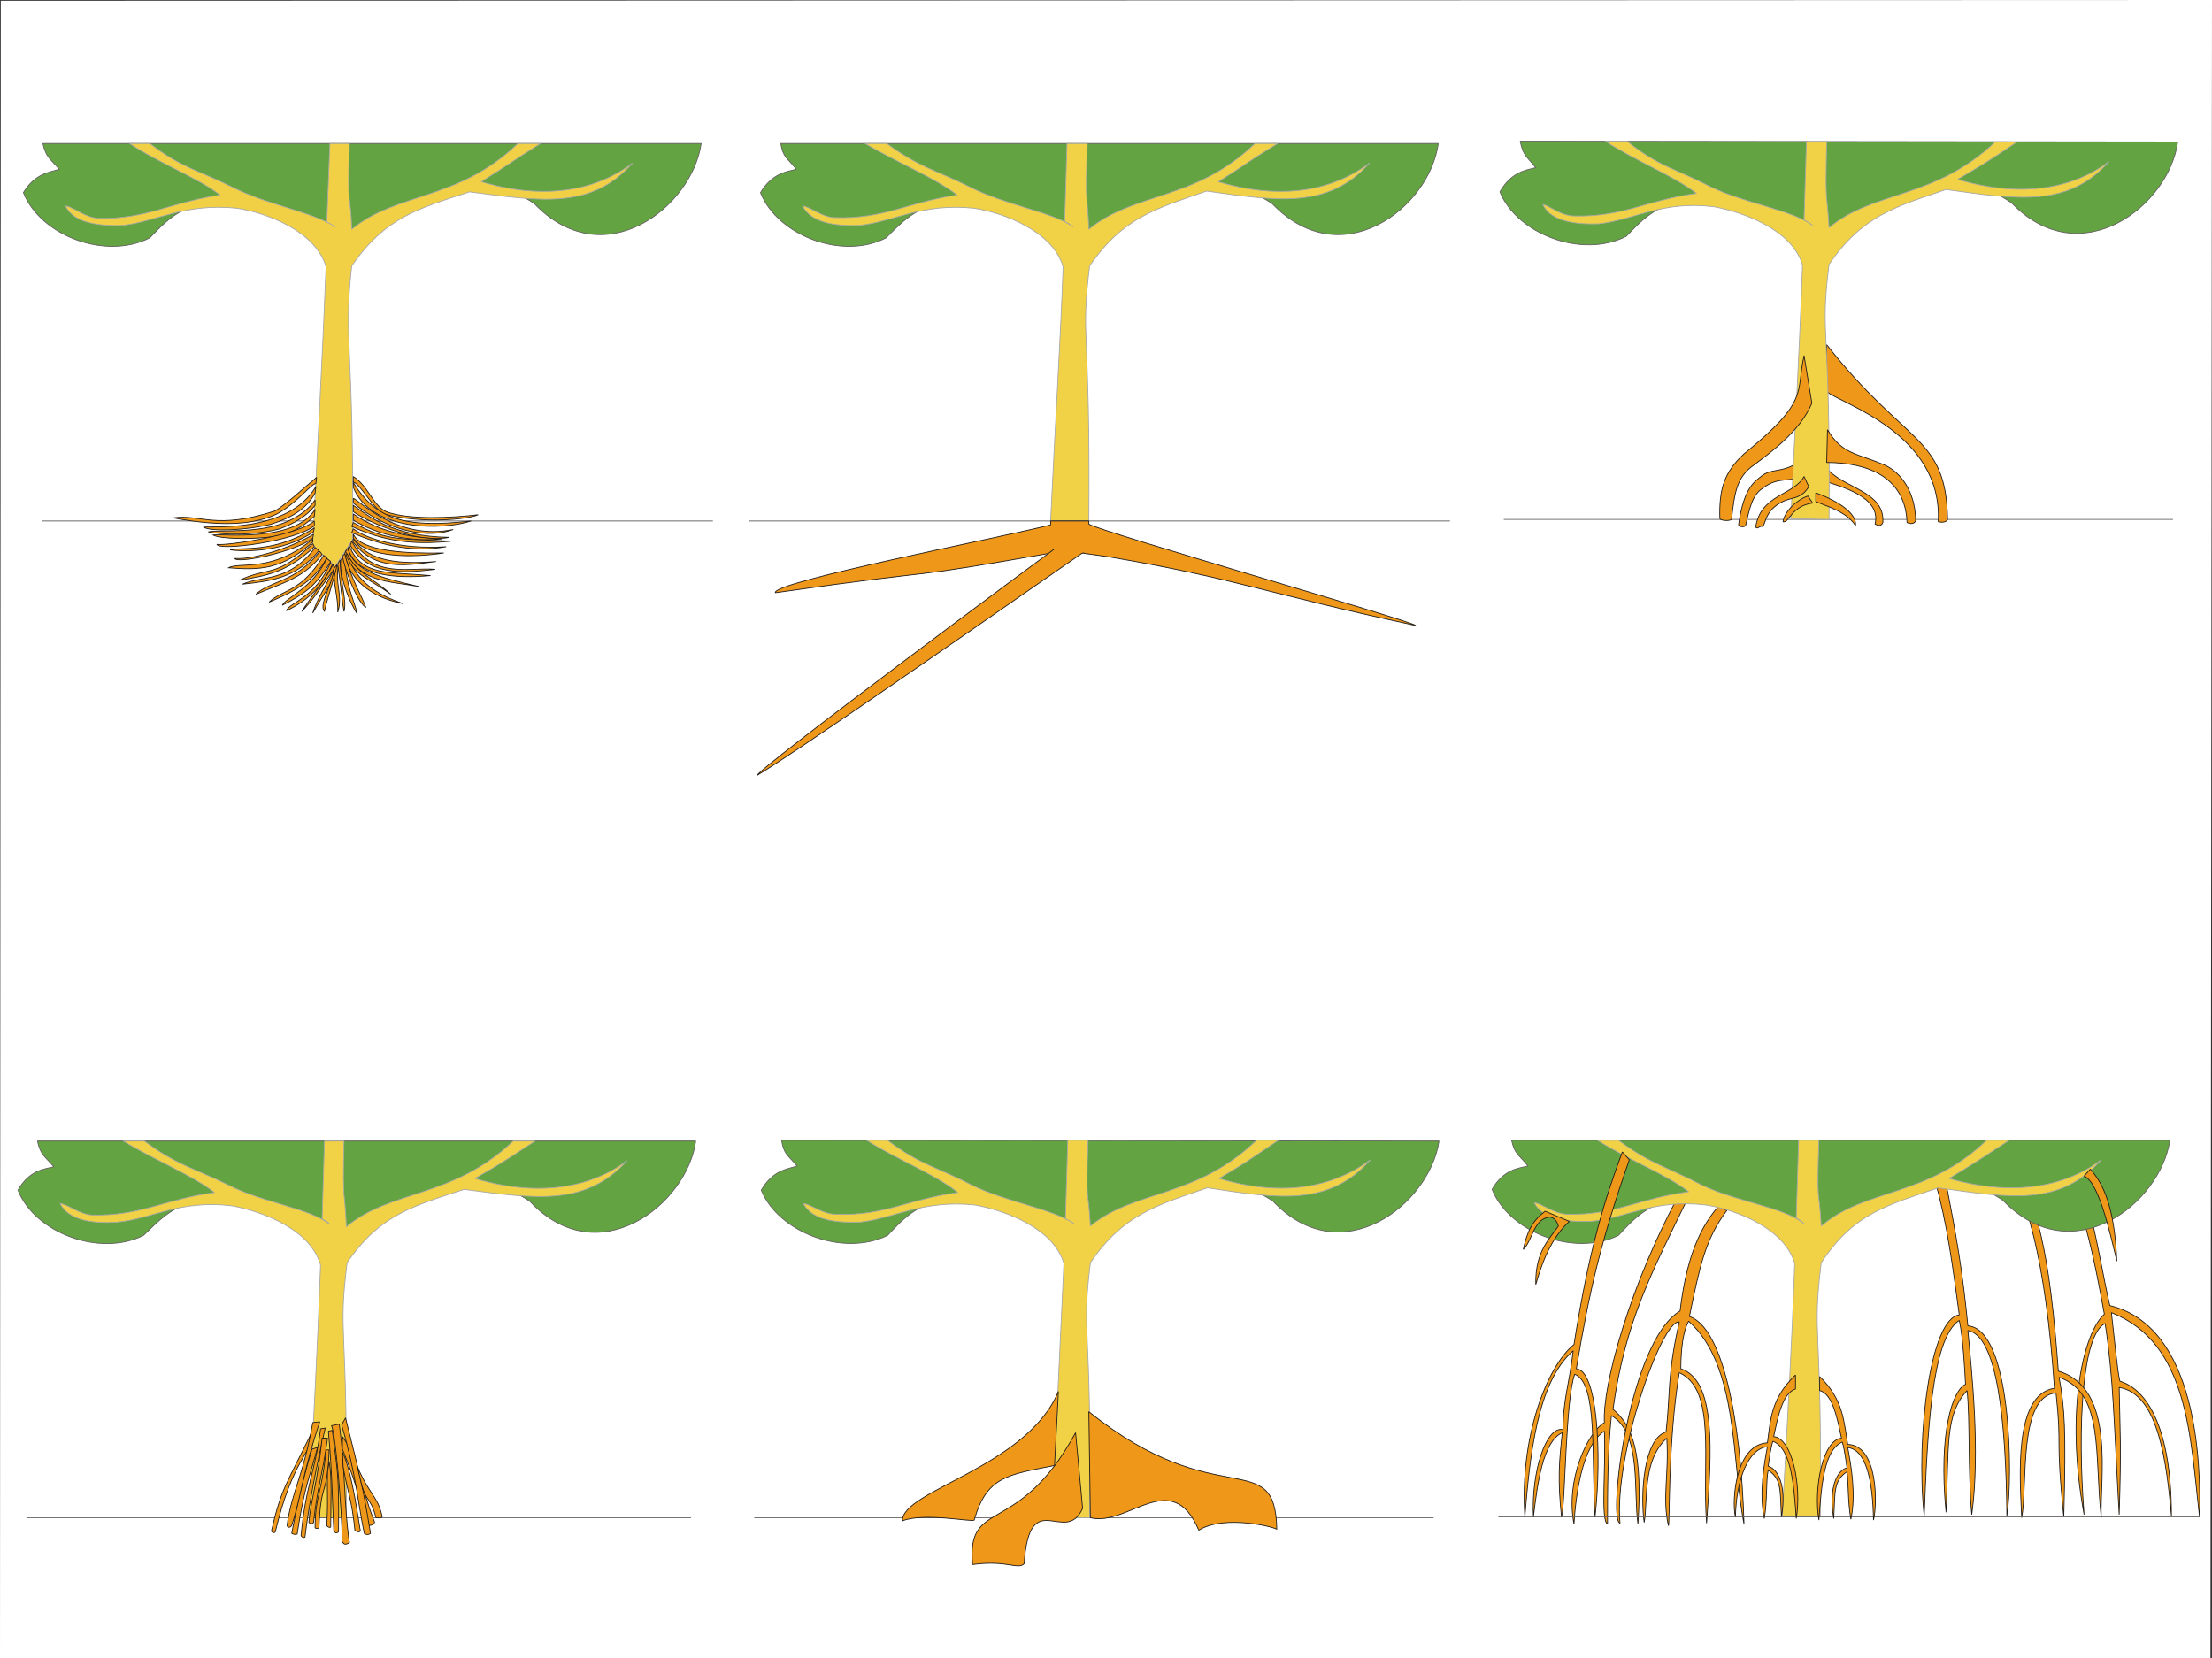 <?xml version="1.0" encoding="iso-8859-1"?>
<!DOCTYPE svg PUBLIC "-//W3C//DTD SVG 1.0//EN" "http://www.w3.org/TR/2001/REC-SVG-20010904/DTD/svg10.dtd">
<!-- Creator: CorelDRAW -->
<svg xmlns="http://www.w3.org/2000/svg" xml:space="preserve" shape-rendering="geometricPrecision" text-rendering="geometricPrecision" image-rendering="optimizeQuality" fill-rule="evenodd" clip-rule="evenodd"
 viewBox="0 0 2836 2126"
 xmlns:xlink="http://www.w3.org/1999/xlink">
     <rect x="0" y="0" width="2836" height="2126" fill="#333333" stroke="none"/>
     <g id="Racine">
  <g>
   <path fill="#FFFFFF" d="M1 1l2835 -1 -2 2126 -2834 0 1 -2125z"/>
   <g id="Fasciculees" onclick="parent.replacechar('Fasciculees')" onmousemove="parent.showtooltip('Fasciculees','Fibrous Roots')" onmouseout="parent.hidetooltip('Fasciculees')" cursor="pointer" >
    <path fill="#625F5E" stroke="#625F5E" stroke-linejoin="bevel" d="M54 668l860 0 -860 0z"/>
    <path fill="#63A342" stroke="#625F5E" stroke-linejoin="bevel" d="M899 184c-12,82 -125,170 -214,77 -70,-47 -122,-10 -177,16 -72,43 -42,80 -143,-4 -115,-39 -149,8 -173,32 -57,29 -140,-3 -162,-58 15,-25 34,-26 46,-30 -12,-14 -17,-15 -21,-33l844 0z"/>
    <path fill="#EE971B" stroke="#1F1A17" stroke-linejoin="bevel" d="M424 721c-20,46 -52,51 -57,62 27,-12 49,-34 59,-59l-2 -3z"/>
    <path fill="#F2D046" stroke="#A8A8A7" stroke-linejoin="bevel" d="M693 184c-49,31 -36,24 -76,49 104,31 167,-3 194,-24 -53,60 -117,49 -209,37 -64,21 -108,32 -151,95 -11,96 3,98 1,351 0,1 -23,34 -23,36 0,-7 -28,-24 -28,-32 6,-119 13,-250 17,-354 -13,-45 -75,-69 -114,-75 -67,-7 -103,17 -147,22 -30,1 -63,-3 -73,-25 12,2 24,15 43,16 61,1 90,-20 155,-30 -30,-23 -75,-39 -116,-66l26 0c42,32 62,34 106,56 45,23 104,32 132,51 -5,-3 -6,-4 -11,-6l4 -101 25 0c-3,89 1,57 3,110 58,-48 136,-36 213,-110l29 0z"/>
    <path fill="#EE9719" stroke="#1F1A17" stroke-linejoin="bevel" d="M406 612c-18,15 -36,32 -53,43 -77,25 -95,4 -131,9 68,13 108,7 133,-5 26,-14 43,-38 50,-39l1 -8z"/>
    <path fill="#EE9719" stroke="#1F1A17" d="M405 624c-36,61 -139,50 -144,52 10,6 56,4 87,-4 25,-8 45,-19 56,-40l1 -8z"/>
    <path fill="#EE9719" stroke="#1F1A17" stroke-linejoin="bevel" d="M404 641c-8,12 -21,21 -34,27 -37,17 -89,11 -103,14 18,4 58,5 92,-4 18,-7 33,-15 45,-30l0 -7z"/>
    <path fill="#EE9719" stroke="#1F1A17" d="M404 653c-26,43 -119,31 -131,33 9,5 48,6 78,2 21,-3 37,-12 52,-26l1 -9z"/>
    <path fill="#EE9719" stroke="#1F1A17" stroke-linejoin="bevel" d="M403 668c-20,18 -112,32 -125,30 4,9 104,-5 125,-24l0 -6z"/>
    <path fill="#EE9719" stroke="#1F1A17" d="M403 677c-52,33 -93,24 -108,28 13,2 65,5 107,-23l1 -5z"/>
    <path fill="#EE9719" stroke="#1F1A17" stroke-linejoin="bevel" d="M401 690c-23,18 -97,33 -100,26 27,2 79,-17 101,-31l-1 5z"/>
    <path fill="#EE9719" stroke="#1F1A17" d="M401 691c-52,44 -94,29 -108,37 39,3 68,3 108,-33l0 -4z"/>
    <path fill="#EE9719" stroke="#1F1A17" stroke-linejoin="bevel" d="M401 697c-48,45 -56,29 -94,47 35,-6 61,-10 96,-43l-2 -4z"/>
    <path fill="#EE9719" stroke="#1F1A17" d="M404 702c-33,45 -69,36 -93,47 37,-4 69,-8 98,-43l-5 -4z"/>
    <path fill="#EE9719" stroke="#1F1A17" stroke-linejoin="bevel" d="M410 707c-31,40 -63,37 -82,55 38,-16 61,-21 85,-51l-3 -4z"/>
    <path fill="#EE9719" stroke="#1F1A17" d="M415 712c-29,48 -52,43 -70,60 26,-11 58,-25 74,-57l-4 -3z"/>
    <path fill="#EE9719" stroke="#1F1A17" stroke-linejoin="bevel" d="M419 716c-18,38 -52,50 -57,60 27,-14 42,-23 62,-56l-5 -4z"/>
    <path fill="#EE9719" stroke="#1F1A17" stroke-linejoin="bevel" d="M427 724c-12,23 -29,42 -40,60 17,-18 22,-28 42,-55l-2 -5z"/>
    <path fill="#EE9719" stroke="#1F1A17" d="M428 730c-11,23 -22,39 -27,56 14,-25 28,-42 30,-56l-3 0z"/>
    <path fill="#EE9719" stroke="#1F1A17" d="M430 728c-5,16 4,36 3,57 7,-22 -4,-36 1,-60l-4 3z"/>
    <path fill="#EE9719" stroke="#1F1A17" stroke-linejoin="bevel" d="M428 729c-1,20 -20,46 -12,55 2,-12 15,-49 16,-60l-4 5z"/>
    <path fill="#EE9719" stroke="#1F1A17" stroke-linejoin="bevel" d="M433 723c4,28 6,51 8,61 4,-13 -4,-33 -5,-66l-3 5z"/>
    <path fill="#EE9719" stroke="#1F1A17" d="M437 717c-3,18 10,54 21,70 -4,-18 -14,-34 -16,-71l-5 1z"/>
    <path fill="#EE9719" stroke="#1F1A17" d="M442 709c6,41 44,59 75,65 -60,-20 -67,-51 -73,-68l-2 3z"/>
    <path fill="#EE9719" stroke="#1F1A17" d="M443 707c19,40 55,38 94,45 -52,-12 -83,-20 -91,-49l-3 4z"/>
    <path fill="#EE9719" stroke="#1F1A17" stroke-linejoin="bevel" d="M446 703c10,36 62,39 106,35 -54,-5 -88,1 -104,-38l-2 3z"/>
    <path fill="#EE9719" stroke="#1F1A17" stroke-linejoin="bevel" d="M439 713c3,16 17,56 30,66 -3,-11 -19,-36 -27,-69l-3 3z"/>
    <path fill="#EE9719" stroke="#1F1A17" d="M449 699c23,39 66,36 109,31 -33,-3 -80,13 -107,-36l-2 5z"/>
    <path fill="#EE9719" stroke="#1F1A17" stroke-linejoin="bevel" d="M452 694c29,40 73,30 107,26 -60,5 -89,-5 -106,-29l-1 3z"/>
    <path fill="#EE9719" stroke="#1F1A17" d="M453 690c17,26 78,25 116,19 -48,1 -106,-2 -116,-24l0 5z"/>
    <path fill="#EE9719" stroke="#1F1A17" stroke-linejoin="bevel" d="M451 683c35,15 75,26 121,18 -60,4 -104,-11 -119,-23l-2 5z"/>
    <path fill="#EE9719" stroke="#1F1A17" stroke-linejoin="bevel" d="M453 645c45,37 96,46 128,34 -72,15 -122,-39 -128,-40l0 6z"/>
    <path fill="#EE9719" stroke="#1F1A17" stroke-linejoin="bevel" d="M453 618c10,4 23,31 39,41 48,13 109,7 121,1 -32,4 -90,7 -118,-4 -17,-8 -23,-33 -42,-45l0 7z"/>
    <path fill="#EE9719" stroke="#1F1A17" d="M453 619c29,46 64,59 151,49 -36,12 -128,14 -151,-43l0 -6z"/>
    <path fill="#EE9719" stroke="#1F1A17" d="M453 648c19,13 49,40 123,41 -48,9 -115,-26 -123,-33l0 -8z"/>
    <path fill="#EE9719" stroke="#1F1A17" d="M451 675c51,24 94,22 127,19 -57,-4 -80,2 -125,-24l-2 5z"/>
    <path fill="#EE9719" stroke="#1F1A17" stroke-linejoin="bevel" d="M453 659c25,17 57,30 114,32 -43,4 -82,-5 -114,-24l0 -8z"/>
    <path fill="#EE9719" stroke="#1F1A17" stroke-linejoin="bevel" d="M444 712c11,27 30,30 57,50 -20,-19 -44,-27 -56,-52l-1 2z"/>
   </g>
   
 
   
   <g id="Tracantes" onclick="parent.replacechar('Tracantes')" onmousemove="parent.showtooltip('Tracantes','Tracantes Roots')" onmouseout="parent.hidetooltip('Tracantes')" cursor="pointer" >
   
    <path fill="#63A342" stroke="#625F5E" stroke-linejoin="bevel" d="M1844 184c-11,82 -124,170 -213,77 -71,-47 -123,-10 -178,16 -72,43 -42,80 -143,-5 -114,-39 -149,9 -174,33 -56,29 -139,-3 -161,-58 15,-25 34,-27 46,-30 -12,-15 -17,-15 -20,-33l843 0z"/>
    <path fill="#F1D145" stroke="#A8A8A7" stroke-linejoin="bevel" d="M1396 668l-49 0c6,-130 12,-215 16,-326 -13,-45 -75,-69 -114,-75 -67,-7 -102,17 -147,22 -31,1 -62,-3 -73,-25 12,2 25,15 42,15 62,2 91,-19 156,-29 -30,-23 -74,-40 -118,-66l28 0c42,31 63,34 107,56 45,23 109,33 132,51 -5,-4 -7,-5 -11,-7l3 -100 26 0c-3,88 0,57 2,110 58,-48 136,-36 213,-110l29 0c-50,31 -36,24 -76,49 104,31 166,-3 194,-24 -53,59 -117,49 -209,36 -63,22 -107,33 -150,96 -12,97 1,70 -1,327z"/>
    <path fill="#625F5E" stroke="#625F5E" stroke-linejoin="bevel" d="M960 668l899 0 -899 0z"/>
    <path fill="#EE9719" stroke="#1F1A17" stroke-linejoin="bevel" d="M1396 668c0,2 0,5 0,4 12,9 414,124 419,130 -195,-42 -229,-60 -393,-88l-57 -8c-232,41 -126,19 -371,54 -4,-14 291,-71 353,-87 0,0 0,-5 0,-5l49 0z"/>
    <path fill="#EE9719" stroke="#1F1A17" stroke-linejoin="bevel" d="M1392 706c-204,142 -370,257 -421,288 0,-8 371,-283 382,-291l39 3z"/>
    <path fill="#EE9719" d="M1355 712l-8 -20 58 12 -19 5 -31 3z"/>
   </g>
   
   
   <g id="Echasses" onclick="parent.replacechar('Echasses')" onmousemove="parent.showtooltip('Echasses','Echasses Roots')" onmouseout="parent.hidetooltip('Echasses')" cursor="pointer" >
   
    <path fill="#625F5E" stroke="#625F5E" stroke-linejoin="bevel" d="M1928 666l858 0 -858 0z"/>
    <path fill="#EE9719" stroke="#1F1A17" stroke-linejoin="bevel" d="M2326 570c-28,42 -50,27 -67,40 -8,7 -23,13 -30,63 2,3 7,3 9,1 5,-21 8,-39 22,-48 27,-21 44,2 68,-33l-2 -23z"/>
    <path fill="#EE9719" stroke="#1F1A17" stroke-linejoin="bevel" d="M2342 442c102,130 153,116 155,224 -2,4 -7,4 -12,3 6,-114 -127,-152 -143,-167l0 -60z"/>
    <path fill="#EE9719" stroke="#1F1A17" stroke-linejoin="bevel" d="M2341 599c20,27 76,30 73,71 -2,5 -6,4 -10,2 9,-36 -48,-49 -64,-55l1 -18z"/>
    <path fill="#63A342" stroke="#625F5E" stroke-linejoin="bevel" d="M2792 182c-11,82 -125,170 -213,78 -71,-48 -123,-11 -177,15 -73,44 -42,79 -144,-5 -114,-39 -149,9 -173,33 -57,29 -140,-3 -162,-57 15,-26 34,-28 46,-31 -12,-15 -16,-15 -20,-34l843 1z"/>
    <path fill="#F1D145" stroke="#A8A8A7" stroke-linejoin="bevel" d="M2345 666l-49 -1c6,-130 11,-214 15,-325 -13,-45 -75,-68 -114,-75 -66,-8 -102,17 -147,22 -30,1 -62,-3 -72,-25 11,3 23,15 42,15 62,1 90,-20 155,-29 -30,-23 -75,-40 -117,-67l28 0c41,33 62,35 106,58 45,22 105,30 132,50 -5,-4 -6,-4 -11,-7l3 -100 26 0c-2,88 0,57 3,110 57,-48 135,-36 213,-110l28 0c-48,32 -36,24 -76,48 104,31 167,-2 194,-23 -52,59 -116,49 -209,36 -64,22 -107,33 -150,96 -12,96 2,70 0,327z"/>
    <path fill="#EE9719" stroke="#1F1A17" stroke-linejoin="bevel" d="M2313 456c-11,48 8,57 -77,126 -26,24 -32,46 -31,83 2,3 13,3 15,1 4,-34 6,-54 29,-70 20,-15 59,-43 74,-79l-10 -61z"/>
    <path fill="#EE9719" stroke="#1F1A17" stroke-linejoin="bevel" d="M2313 611c-13,24 -56,23 -62,65 3,3 4,-2 9,-1 4,-4 3,-20 24,-31 12,-7 25,-3 35,-20l-6 -13z"/>
    <path fill="#EE9719" stroke="#1F1A17" stroke-linejoin="bevel" d="M2343 551c19,32 38,30 75,46 25,13 38,41 38,71 -2,4 -7,4 -11,2 -2,-58 -50,-77 -103,-77l1 -42z"/>
    <path fill="#EE9719" stroke="#1F1A17" stroke-linejoin="bevel" d="M2328 632c9,3 53,20 51,42 -12,-19 -41,-26 -51,-31l0 -11z"/>
    <path fill="#EE9719" stroke="#1F1A17" stroke-linejoin="bevel" d="M2318 636c-13,4 -30,19 -32,33 8,2 10,-20 38,-24l-6 -9z"/>
   </g>
   
   

   <g id="Prop" onclick="parent.replacechar('Prop')" onmousemove="parent.showtooltip('Prop','Prop Roots')" onmouseout="parent.hidetooltip('Prop')" cursor="pointer" >
   
    <path fill="#63A342" stroke="#625F5E" stroke-linejoin="bevel" d="M892 1463c-11,81 -125,171 -213,77 -71,-47 -123,-10 -178,16 -72,43 -42,80 -143,-5 -114,-39 -148,9 -174,33 -56,28 -139,-3 -161,-58 15,-26 34,-27 46,-30 -12,-14 -17,-15 -21,-33l844 0z"/>
    <path fill="#F1D145" stroke="#A8A8A7" stroke-linejoin="bevel" d="M444 1946l-48 0c6,-130 11,-214 15,-324 -13,-46 -75,-69 -114,-76 -67,-8 -102,17 -147,21 -31,2 -62,-2 -73,-24 12,2 24,14 42,15 62,1 91,-20 156,-29 -30,-23 -74,-40 -117,-66l27 0c42,31 62,34 107,56 44,23 105,30 131,51 -3,-3 -4,-4 -10,-7l3 -100 25 0c-2,89 1,57 3,110 57,-48 136,-36 214,-110l28 0c-49,32 -36,24 -77,48 104,31 168,-2 195,-23 -53,59 -117,49 -209,37 -64,21 -108,32 -150,94 -12,97 1,70 -1,327z"/>
    <path fill="#625F5E" stroke="#625F5E" stroke-linejoin="bevel" d="M34 1946l852 0 -852 0z"/>
    <path fill="#EE9719" stroke="#1F1A17" stroke-linejoin="bevel" d="M402 1832c-35,72 -41,75 -54,131 1,2 4,3 5,1 22,-93 47,-102 51,-129l-2 -3z"/>
    <path fill="#EE9719" stroke="#1F1A17" stroke-linejoin="bevel" d="M400 1858c-15,51 -17,63 -26,108 2,1 4,2 7,1 9,-61 18,-79 26,-111l-7 2z"/>
    <path fill="#EE9719" stroke="#1F1A17" stroke-linejoin="bevel" d="M411 1832c-7,56 -19,72 -25,137 1,2 3,3 5,2 5,-41 13,-83 26,-140l-6 1z"/>
    <path fill="#EE9719" stroke="#1F1A17" stroke-linejoin="bevel" d="M401 1824c-12,69 -27,88 -33,132 1,3 4,3 6,0 13,-40 13,-64 36,-133l-9 1z"/>
    <path fill="#EE9719" stroke="#1F1A17" stroke-linejoin="bevel" d="M413 1844c-6,57 -14,77 -17,108 2,2 5,2 6,0 5,-46 11,-58 18,-108l-7 0z"/>
    <path fill="#EE9719" stroke="#1F1A17" stroke-linejoin="bevel" d="M421 1835c5,54 5,90 7,128 2,3 4,3 6,1 1,-76 -2,-81 -8,-130l-5 1z"/>
    <path fill="#EE9719" stroke="#1F1A17" stroke-linejoin="bevel" d="M418 1859c-5,56 -14,58 -14,100 1,1 3,1 5,0 2,-61 11,-39 13,-100l-4 0z"/>
    <path fill="#EE9719" stroke="#1F1A17" stroke-linejoin="bevel" d="M425 1828c7,15 16,152 13,148 3,3 3,6 10,2 -7,-46 -5,-91 -13,-152l-10 2z"/>
    <path fill="#EE9719" stroke="#1F1A17" stroke-linejoin="bevel" d="M439 1858c22,54 24,77 34,98 3,0 8,-2 7,-5 -20,-51 -19,-78 -41,-109l0 16z"/>
    <path fill="#EE9719" stroke="#1F1A17" stroke-linejoin="bevel" d="M438 1827c19,65 21,101 29,139 2,2 6,2 8,0 -10,-62 -14,-76 -32,-148l-5 9z"/>
    <path fill="#EE9719" stroke="#1F1A17" stroke-linejoin="bevel" d="M458 1880c15,36 27,39 32,65 -2,2 -5,1 -8,1 -7,-28 -13,-18 -20,-49l-4 -17z"/>
    <path fill="#EE9719" stroke="#1F1A17" stroke-linejoin="bevel" d="M420 1887c-1,33 1,26 -1,69 1,2 4,3 5,2 0,-34 2,-62 -2,-84l-2 13z"/>
    <path fill="#EE9719" stroke="#1F1A17" stroke-linejoin="bevel" d="M440 1881c6,34 11,41 15,81 2,2 6,3 7,1 -6,-39 -13,-81 -23,-101l1 19z"/>
   </g>
   

   <g id="Contreforts" onclick="parent.replacechar('Contreforts')" onmousemove="parent.showtooltip('Contreforts','Contreforts Roots')" onmouseout="parent.hidetooltip('Fasciculees')" cursor="pointer" >
   
    <path fill="#625F5E" stroke="#625F5E" stroke-linejoin="bevel" d="M967 1946l871 0 -871 0z"/>
    <path fill="#63A342" stroke="#625F5E" stroke-linejoin="bevel" d="M1845 1463c-12,81 -125,170 -213,77 -71,-47 -123,-11 -177,15 -73,44 -43,80 -144,-5 -114,-38 -149,9 -173,34 -57,28 -140,-4 -162,-58 15,-26 34,-27 46,-31 -12,-14 -17,-15 -20,-33l843 1z"/>
    <path fill="#F1D145" stroke="#A8A8A7" stroke-linejoin="bevel" d="M1348 1946l49 0c3,-257 -11,-230 1,-327 42,-62 86,-74 150,-96 92,14 156,24 209,-36 -28,21 -90,55 -194,24 40,-24 27,-16 76,-49l-28 0c-78,75 -156,63 -213,110 -3,-53 -6,-22 -3,-110l-26 0 -3 101c5,2 7,3 11,6 -27,-19 -88,-28 -132,-50 -44,-23 -65,-25 -107,-57l-27 0c43,27 87,43 117,67 -65,9 -94,30 -155,28 -19,0 -31,-12 -43,-14 11,22 43,25 73,24 44,-5 80,-29 147,-22 39,7 101,30 114,75 -5,111 -9,195 -16,326z"/>
    <path fill="#EE9719" stroke="#1F1A17" stroke-linejoin="bevel" d="M1396 1810c165,133 239,42 241,151 1,-2 -66,-20 -100,1 -35,-82 -91,-4 -139,-16l-2 -136z"/>
    <path fill="#EE9719" stroke="#1F1A17" stroke-linejoin="bevel" d="M1379 1837c-74,136 -140,82 -132,169 44,-6 58,7 66,-1 7,-102 53,-22 75,-71l-9 -97z"/>
    <path fill="#EE9719" stroke="#1F1A17" stroke-linejoin="bevel" d="M1357 1784c-40,97 -201,127 -200,166 28,-11 90,2 92,-1 16,-56 43,-58 103,-70l5 -95z"/>
   </g>
   
    <g id="Aeriennes" onclick="parent.replacechar('Aeriennes')" onmousemove="parent.showtooltip('Aeriennes','Aerial Roots')" onmouseout="parent.hidetooltip('Aeriennes')" cursor="pointer" >
   
    <path fill="#EE9719" stroke="#1F1A17" stroke-linejoin="bevel" d="M2637 1464c43,47 52,142 68,210 112,27 117,202 115,271 -12,-103 -14,-223 -113,-262 3,25 8,79 11,88 36,11 66,62 66,173 -6,-66 -16,-157 -67,-165 1,59 3,71 0,163 -7,-121 -7,-172 -18,-245 -29,13 -36,129 -27,245 -25,-136 0,-234 26,-257 -17,-93 -32,-165 -74,-219l13 -2z"/>
    <path fill="#EE9719" stroke="#1F1A17" stroke-linejoin="bevel" d="M2573 1472c40,69 55,136 66,286 74,22 53,137 55,188 -9,-81 4,-160 -54,-180 7,40 9,64 6,179 -11,-107 -2,-86 -10,-159 -49,4 -36,119 -44,160 -2,-50 -11,-158 42,-166 -11,-162 -36,-256 -71,-300l10 -8z"/>
    <path fill="#EE9719" stroke="#1F1A17" stroke-linejoin="bevel" d="M2493 1507c16,81 23,122 30,193 56,4 58,194 50,244 -1,-125 -13,-232 -50,-238 5,53 16,155 5,236 -5,-55 -2,-123 -6,-159 -29,31 -23,73 -27,156 -10,-104 9,-157 25,-164 -1,-18 -3,-59 -8,-82 -36,23 -41,148 -45,251 -11,-103 8,-254 45,-258 -8,-58 -15,-117 -32,-175l13 -4z"/>
    <path fill="#EE9719" stroke="#1F1A17" stroke-linejoin="bevel" d="M2156 1526c-66,119 -102,252 -99,298 -22,13 -50,74 -39,130 2,-34 10,-101 39,-119 2,48 -5,115 4,119 0,-41 0,-91 5,-139 39,23 28,98 34,139 6,-88 -6,-126 -32,-147 16,-115 51,-178 99,-277l-11 -4z"/>
    <path fill="#EE9719" stroke="#1F1A17" stroke-linejoin="bevel" d="M2203 1547c-28,32 -42,76 -49,134 -65,38 -93,268 -77,272 -8,-88 54,-262 76,-258 -16,71 -11,90 -17,141 -29,9 -33,81 -28,116 5,-26 -3,-79 29,-108 3,46 -6,76 2,112 2,3 -1,-106 14,-196 48,22 29,113 35,193 7,-94 12,-183 -33,-198 0,-25 3,-49 10,-61 64,57 55,180 71,260 -4,-137 -28,-252 -70,-266 13,-63 20,-99 48,-136l-11 -5z"/>
    <path fill="#63A342" stroke="#625F5E" stroke-linejoin="bevel" d="M2782 1462c-12,81 -125,170 -214,77 -70,-47 -122,-11 -177,16 -72,43 -42,80 -143,-5 -114,-39 -149,9 -173,34 -57,28 -140,-4 -162,-59 15,-26 34,-27 46,-30 -12,-15 -17,-15 -21,-33l844 0z"/>
    <path fill="#F1D145" stroke="#A8A8A7" stroke-linejoin="bevel" d="M2285 1945l49 0c2,-256 -11,-229 1,-326 42,-64 86,-74 150,-96 93,13 156,24 209,-36 -27,21 -91,54 -195,24 41,-25 28,-17 77,-49l-29 0c-77,74 -155,61 -212,110 -3,-53 -6,-22 -3,-110l-26 0 -3 100c4,2 6,3 10,7 -25,-21 -87,-28 -132,-50 -44,-23 -64,-26 -106,-57l-27 0c43,27 87,43 117,66 -65,9 -94,30 -155,29 -19,-1 -31,-13 -43,-15 11,22 43,25 73,24 45,-4 80,-29 147,-21 39,6 101,30 114,75 -4,111 -9,195 -16,325z"/>
    <path fill="#625F5E" stroke="#625F5E" stroke-linejoin="bevel" d="M1921 1945l900 0 -900 0z"/>
    <path fill="#EE9719" stroke="#1F1A17" stroke-linejoin="bevel" d="M1981 1553c-17,13 -23,26 -28,49 11,-10 13,-37 31,-41 6,-2 12,3 14,11 -10,15 -30,32 -29,75 11,-39 24,-63 43,-81l-31 -13z"/>
    <path fill="#EE9719" stroke="#1F1A17" stroke-linejoin="bevel" d="M2080 1477c-23,62 -43,126 -62,247 -35,28 -70,120 -63,221 6,-73 15,-173 62,-213 -5,43 -13,62 -13,101 -22,-5 -41,55 -38,112 5,-42 12,-97 37,-108 -4,37 -6,60 -1,108 5,-15 5,-152 17,-183 30,12 21,106 26,183 9,-81 3,-188 -24,-190 17,-101 31,-162 68,-268l-9 -10z"/>
    <path fill="#EE9719" stroke="#1F1A17" stroke-linejoin="bevel" d="M2680 1499c16,18 31,47 34,118 -10,-42 -24,-102 -42,-109l8 -9z"/>
    <path fill="#EE9719" stroke="#1F1A17" stroke-linejoin="bevel" d="M2333 1765c31,30 31,59 36,87 39,1 38,77 33,97 -1,-50 -9,-90 -33,-93 4,22 11,60 4,92 -4,-22 -3,-47 -5,-61 -18,12 -15,27 -17,60 -7,-41 5,-62 17,-65 -1,-7 -3,-23 -6,-33 -24,10 -27,59 -30,100 -7,-41 5,-103 29,-105 -5,-23 -11,-57 -28,-61l0 -18z"/>
    <path fill="#EE9719" stroke="#1F1A17" stroke-linejoin="bevel" d="M2302 1763c-32,30 -32,59 -36,87 -41,2 -46,75 -41,95 1,-49 17,-88 41,-90 -4,21 -11,60 -4,92 4,-23 2,-48 5,-62 18,12 15,27 17,60 7,-41 -5,-62 -17,-65 1,-7 3,-23 6,-32 24,9 27,58 30,99 7,-41 -5,-103 -29,-105 5,-23 11,-56 28,-61l0 -18z"/>
   </g>
  </g>
 </g>
</svg>

